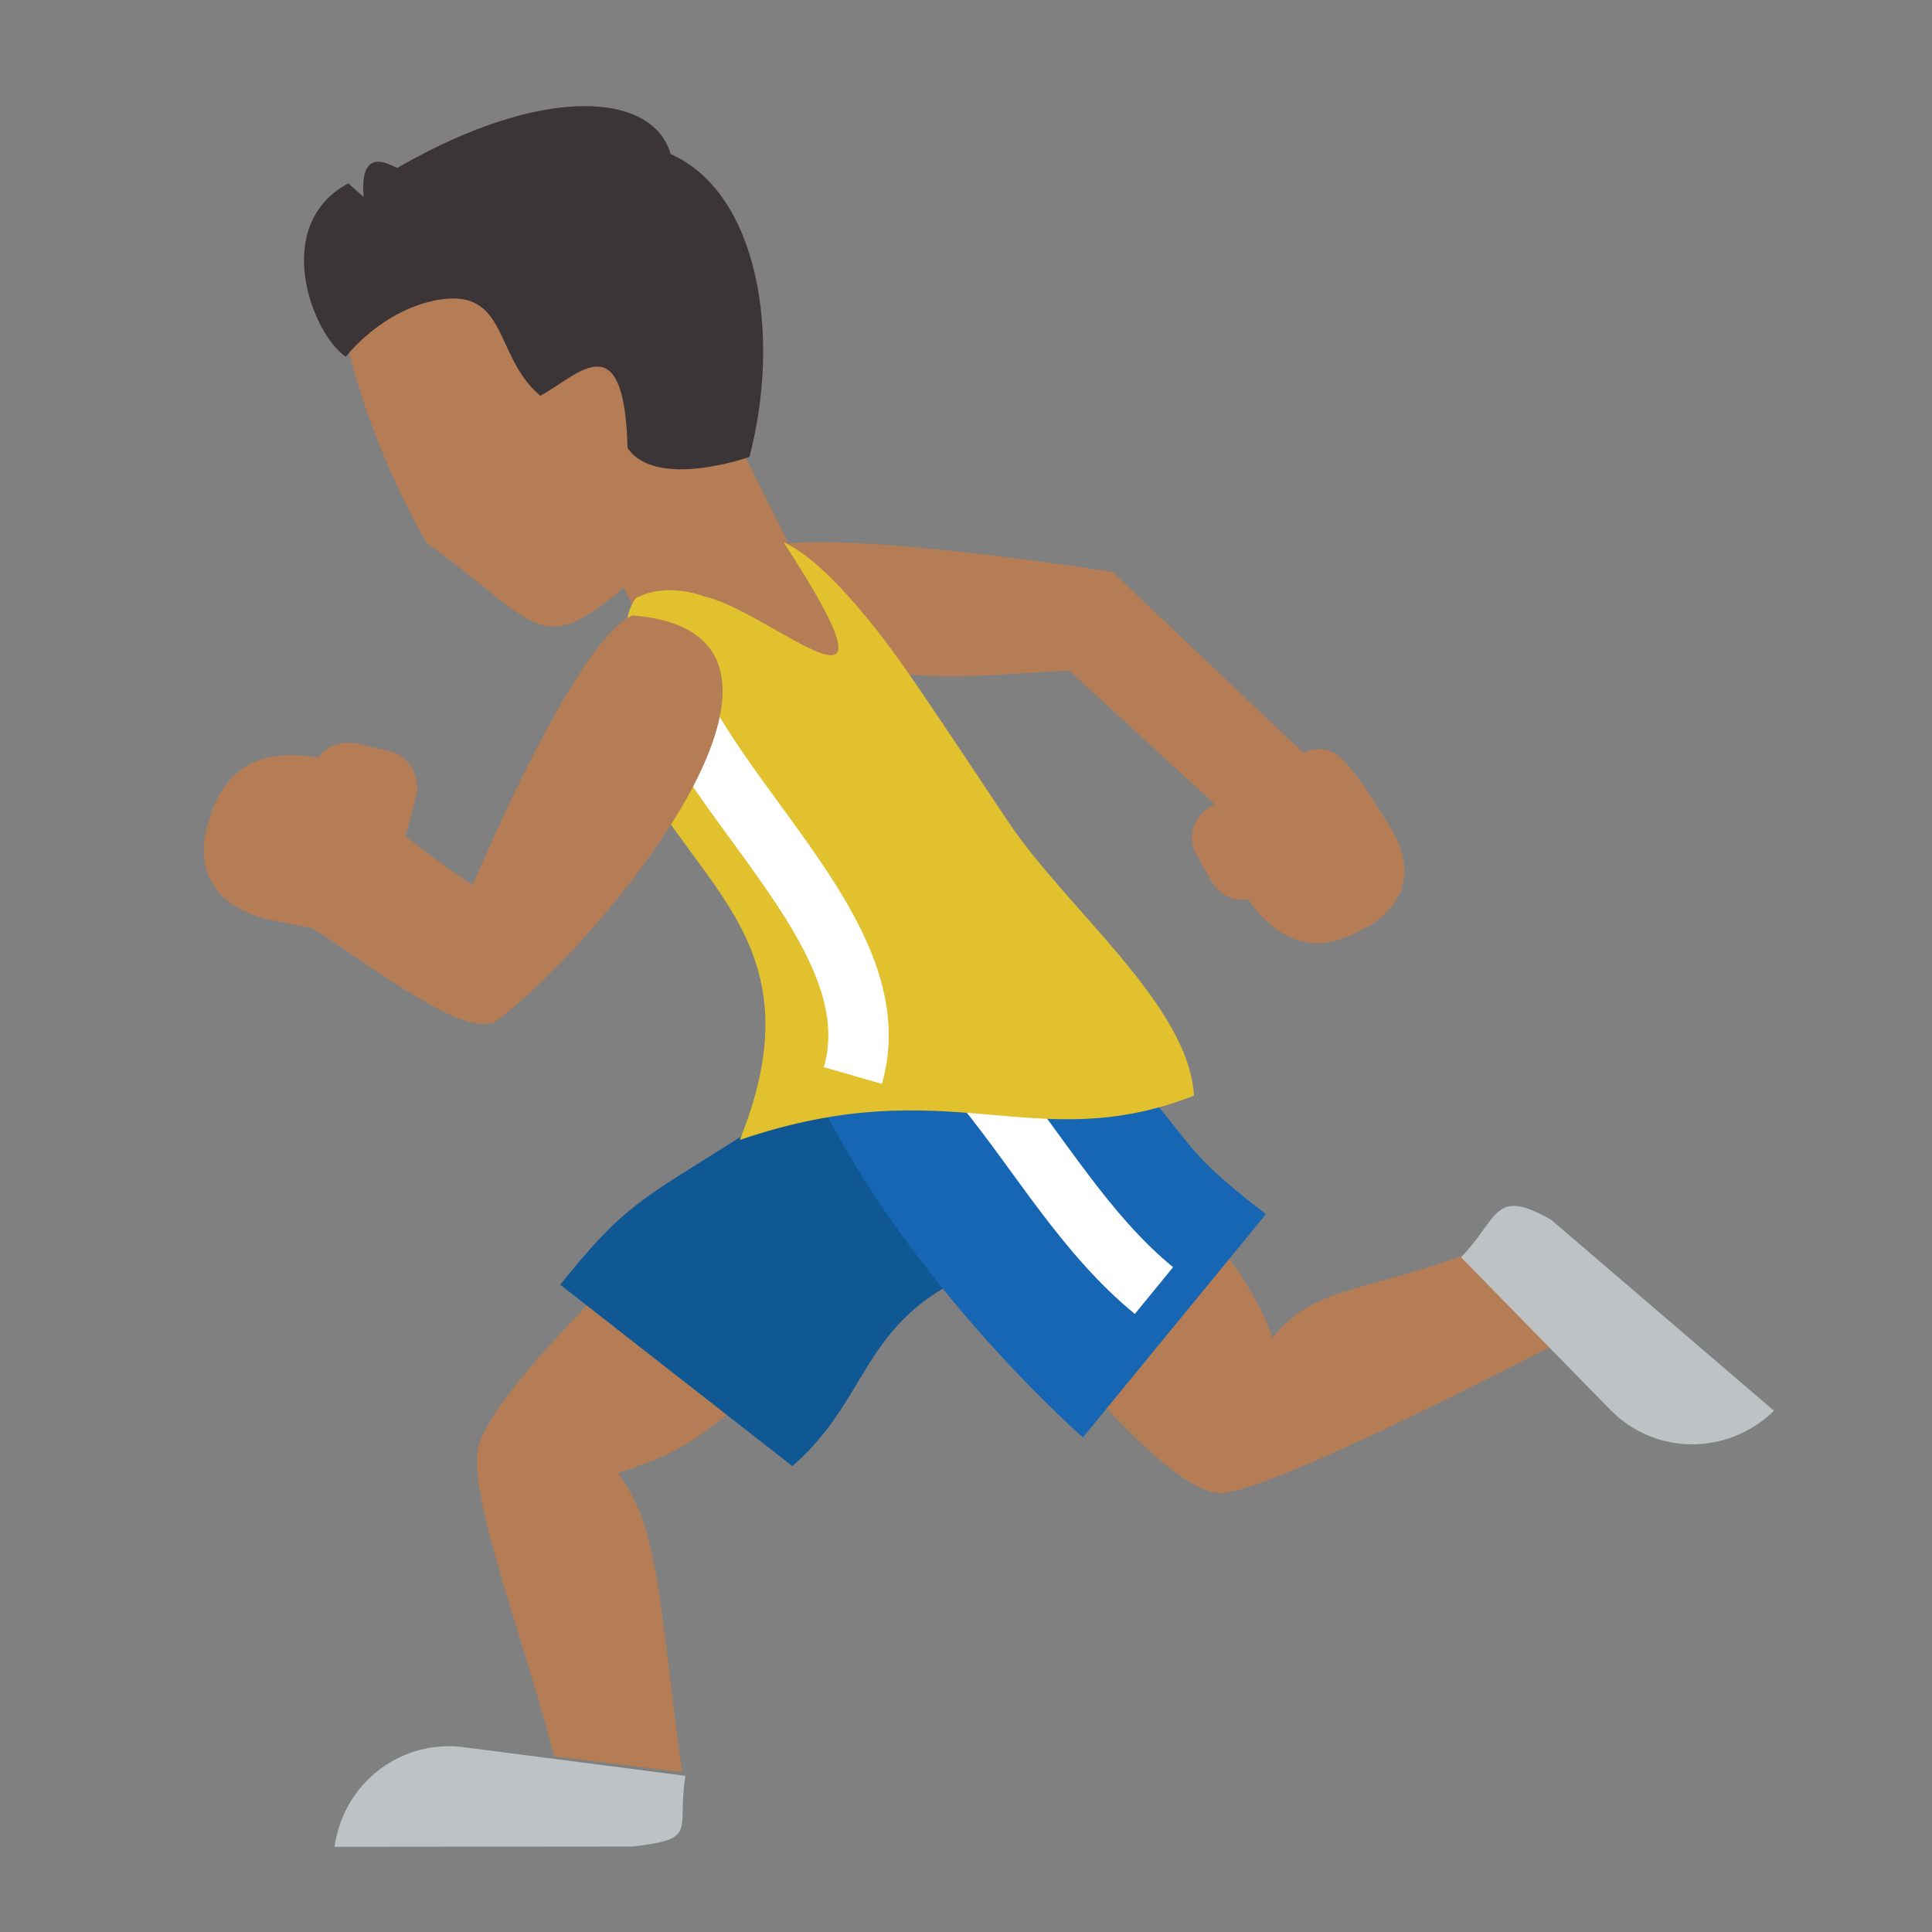 <?xml version="1.0" encoding="UTF-8" standalone="no"?>
<svg
   xmlns:dc="http://purl.org/dc/elements/1.1/"
   xmlns:cc="http://creativecommons.org/ns#"
   xmlns:rdf="http://www.w3.org/1999/02/22-rdf-syntax-ns#"
   xmlns:svg="http://www.w3.org/2000/svg"
   xmlns="http://www.w3.org/2000/svg"
   id="svg8"
   version="1.1"
   viewBox="0 0 25.4 25.4"
   height="96"
   width="96">
  <rect x="0" y="0" width="25.4" height="25.4" fill="#808080" stroke="none"/>
  <defs
     id="defs2">
    <clipPath
       id="clipPath44"
       clipPathUnits="userSpaceOnUse">
      <path
         id="path46-65"
         d="M 0,38 H 38 V 0 H 0 Z" />
    </clipPath>
    <clipPath
       id="clipPath16-2"
       clipPathUnits="userSpaceOnUse">
      <path
         id="path18-53"
         d="M 0,38 H 38 V 0 H 0 Z" />
    </clipPath>
    <clipPath
       id="clipPath28-4"
       clipPathUnits="userSpaceOnUse">
      <path
         id="path30-9"
         d="M 1.193,5 C 1.193,3 3,1 5,1 v 0 h 28 c 2,0 3.731,2 3.731,4 v 0 c 0,4.355 -4.634,11 -17.731,11 v 0 C 5.508,16 1.193,9.541 1.193,5" />
    </clipPath>
    <clipPath
       id="clipPath16-1"
       clipPathUnits="userSpaceOnUse">
      <path
         id="path18-5"
         d="M 0,38 H 38 V 0 H 0 Z" />
    </clipPath>
  </defs>
  <g
     transform="translate(0,-271.6)"
     id="layer1">
    <g
       transform="translate(-76.668,126.532)"
       id="athletics">
      <path
         style="fill:#b47d56;fill-opacity:1;stroke:none;stroke-width:0.2;stroke-opacity:1"
         d="m 90.536,162.798 c 0,0 1.489,1.879 2.164,1.899 0.626,0.028 4.468,-1.984 4.468,-1.984 l -1.233,-1.149 c -1.398,0.5 -2.043,0.441 -2.537,1.1 -0.229,-0.738 -1.08,-1.745 -1.107,-1.609 z"
         id="path5093-1-8" />
      <path
         style="fill:#b47d56;fill-opacity:1;stroke:none;stroke-width:0.2;stroke-opacity:1"
         d="m 84.769,161.848 c 0,0 -1.682,1.611 -1.814,2.257 -0.132,0.646 0.609,2.529 0.999,4.053 l 1.682,0.209 c -0.298,-2.162 -0.297,-3.239 -0.848,-3.931 0.718,-0.237 1.014,-0.362 1.909,-1.192 z"
         id="path5093-16" />
      <g
         transform="matrix(0.409,-0.076,0.076,0.409,72.059,146.052)"
         style="fill:#d3976e;stroke-width:0.481"
         id="g5085">
        <path
           style="fill:#bdc2c5;fill-opacity:1;stroke-width:0.481"
           d="m 53.21,52.786 c 1.131,1.697 3.394,2.121 5.091,0.99 l -5.814,-7.212 c -1.607,-1.369 -1.599,-0.382 -3.025,0.636"
           id="path5081" />
        <path
           style="fill:#bdc2c5;fill-opacity:1;stroke-width:0.481"
           d="m 15.686,56.677 c -1.934,-0.648 -3.982,0.403 -4.63,2.336 l 9.259,1.711 c 2.119,0.15 1.456,-0.224 2.054,-1.89"
           id="path5083" />
      </g>
      <g
         style="stroke-width:1.151"
         transform="matrix(0.869,0,0,0.869,11.26,19.891)"
         id="g5253">
        <path
           id="path5067"
           d="m 84.179,151.842 1.723,-2.182 3.092,6.234 -3.186,-0.67 z"
           style="fill:#b47d56;stroke-width:0.23" />
        <path
           id="path5071"
           d="m 83.597,145.999 -3.078,3.239 c 0.267,1.197 0.82,2.354 1.202,3.021 1.888,1.362 1.677,1.923 3.557,0.156 0.576,-0.619 0.437,-1.536 0.437,-1.536 l 0.839,-1.272 -2.736,-3.702"
           style="fill:#b47d56;stroke-width:0.23" />
        <path
           id="path5073"
           d="m 80.769,147.026 c -0.072,-0.875 0.513,-0.395 0.517,-0.443 2.221,-1.279 3.865,-1.133 4.128,-0.206 1.33,0.592 1.676,2.743 1.192,4.583 0,0 -1.407,0.499 -1.843,-0.133 -0.051,-1.928 -0.753,-1.098 -1.32,-0.792 -0.704,-0.59 -0.483,-1.613 -1.523,-1.456 -0.881,0.149 -1.419,0.866 -1.419,0.866 -0.503,-0.332 -1.148,-1.984 0.036,-2.624"
           style="fill:#3c3537;fill-opacity:1;stroke-width:0.23" />
      </g>
      <path
         style="fill:#b47d56;stroke-width:0.2"
         d="m 93.209,155.286 -0.636,0.395 c -0.214,0.119 -0.317,0.414 -0.153,0.659 l 0.178,0.322 c 0.112,0.176 0.285,0.262 0.476,0.227 0.269,0.384 0.749,0.846 1.531,0.384 0.145,-0.067 0.857,-0.476 0.344,-1.326 -0.782,-1.234 -0.782,-1.234 -1.74,-0.661"
         id="path5089" />
      <path
         style="fill:#b47d56;fill-opacity:1;stroke-width:0.2"
         d="m 93.835,154.997 -2.541,-2.41 c 0,0 -3.142,-0.495 -4.297,-0.372 0.205,2.069 1.765,1.771 3.73,1.67 l 1.968,1.809"
         id="path5087" />
      <path
         id="path5093"
         d="m 89.699,159.166 -3.244,0.817 c -1.374,0.871 -1.568,0.911 -2.422,1.975 l 3.052,2.385 c 0.982,-0.847 0.916,-1.84 2.225,-2.463 z"
         style="fill:#0f5894;fill-opacity:1;stroke:none;stroke-width:0.2;stroke-opacity:1" />
      <path
         style="fill:#b47d56;stroke-width:0.2"
         d="m 81.938,156.304 0.197,-0.756 c 0.077,-0.268 -0.107,-0.572 -0.367,-0.608 l -0.398,-0.095 c -0.22,-0.044 -0.416,0.035 -0.516,0.181 -0.521,-0.072 -1.197,-0.072 -1.446,0.862 -0.059,0.138 -0.282,0.983 0.742,1.257 1.496,0.313 1.496,0.313 1.788,-0.841"
         id="path5097" />
      <path
         id="path5093-1"
         d="m 87.549,159.749 c 1.249,2.379 3.356,4.216 3.356,4.216 l 2.406,-2.934 c -1.212,-0.932 -0.896,-0.91 -1.859,-1.898 -1.267,0.347 -2.602,0.435 -3.903,0.615 z"
         style="fill:#1766b4;fill-opacity:1;stroke:none;stroke-width:0.2;stroke-opacity:1" />
      <path
         id="path5868"
         d="m 91.839,162.035 c -0.898,-0.734 -1.51,-1.803 -2.217,-2.668"
         style="fill:none;fill-rule:evenodd;stroke:#ffffff;stroke-width:0.794;stroke-linecap:butt;stroke-linejoin:miter;stroke-miterlimit:4;stroke-dasharray:none;stroke-opacity:1" />
      <path
         style="fill:#e1c12d;fill-opacity:1;stroke-width:0.2"
         d="m 92.365,159.471 c -0.068,-1.193 -1.678,-2.452 -2.448,-3.609 -1.238,-1.862 -1.259,-1.874 -1.259,-1.874 0,0 -0.976,-1.476 -1.687,-1.79 1.776,2.731 -0.188,0.892 -1.037,0.714 0,0 -0.488,-0.204 -0.909,0.021 -0.352,0.49 0.066,1.665 0.226,2.611 0.809,1.334 2.095,2.151 1.143,4.511 2.764,-0.946 3.87,0.242 5.971,-0.583 z"
         id="path5095" />
      <path
         id="path5896"
         d="m 87.881,159.208 c 0.444,-1.541 -1.211,-3.025 -2.121,-4.559"
         style="fill:none;fill-rule:evenodd;stroke:#ffffff;stroke-width:0.794;stroke-linecap:butt;stroke-linejoin:miter;stroke-miterlimit:4;stroke-dasharray:none;stroke-opacity:1" />
      <path
         id="path7096"
         d="m 84.984,153.159 c 3.053,0.246 -0.622,4.52 -1.831,5.356 -0.491,0.164 -1.794,-0.898 -2.477,-1.303 0.101,-0.547 -0.125,-1.136 0.85,-1.415 0.191,-0.023 0.709,0.496 1.355,0.907 0.428,-0.996 1.471,-3.28 2.103,-3.545 z"
         style="fill:#b47d56;fill-opacity:1;fill-rule:evenodd;stroke:none;stroke-width:0.265px;stroke-linecap:butt;stroke-linejoin:miter;stroke-opacity:1" />
    </g>
  </g>
</svg>
